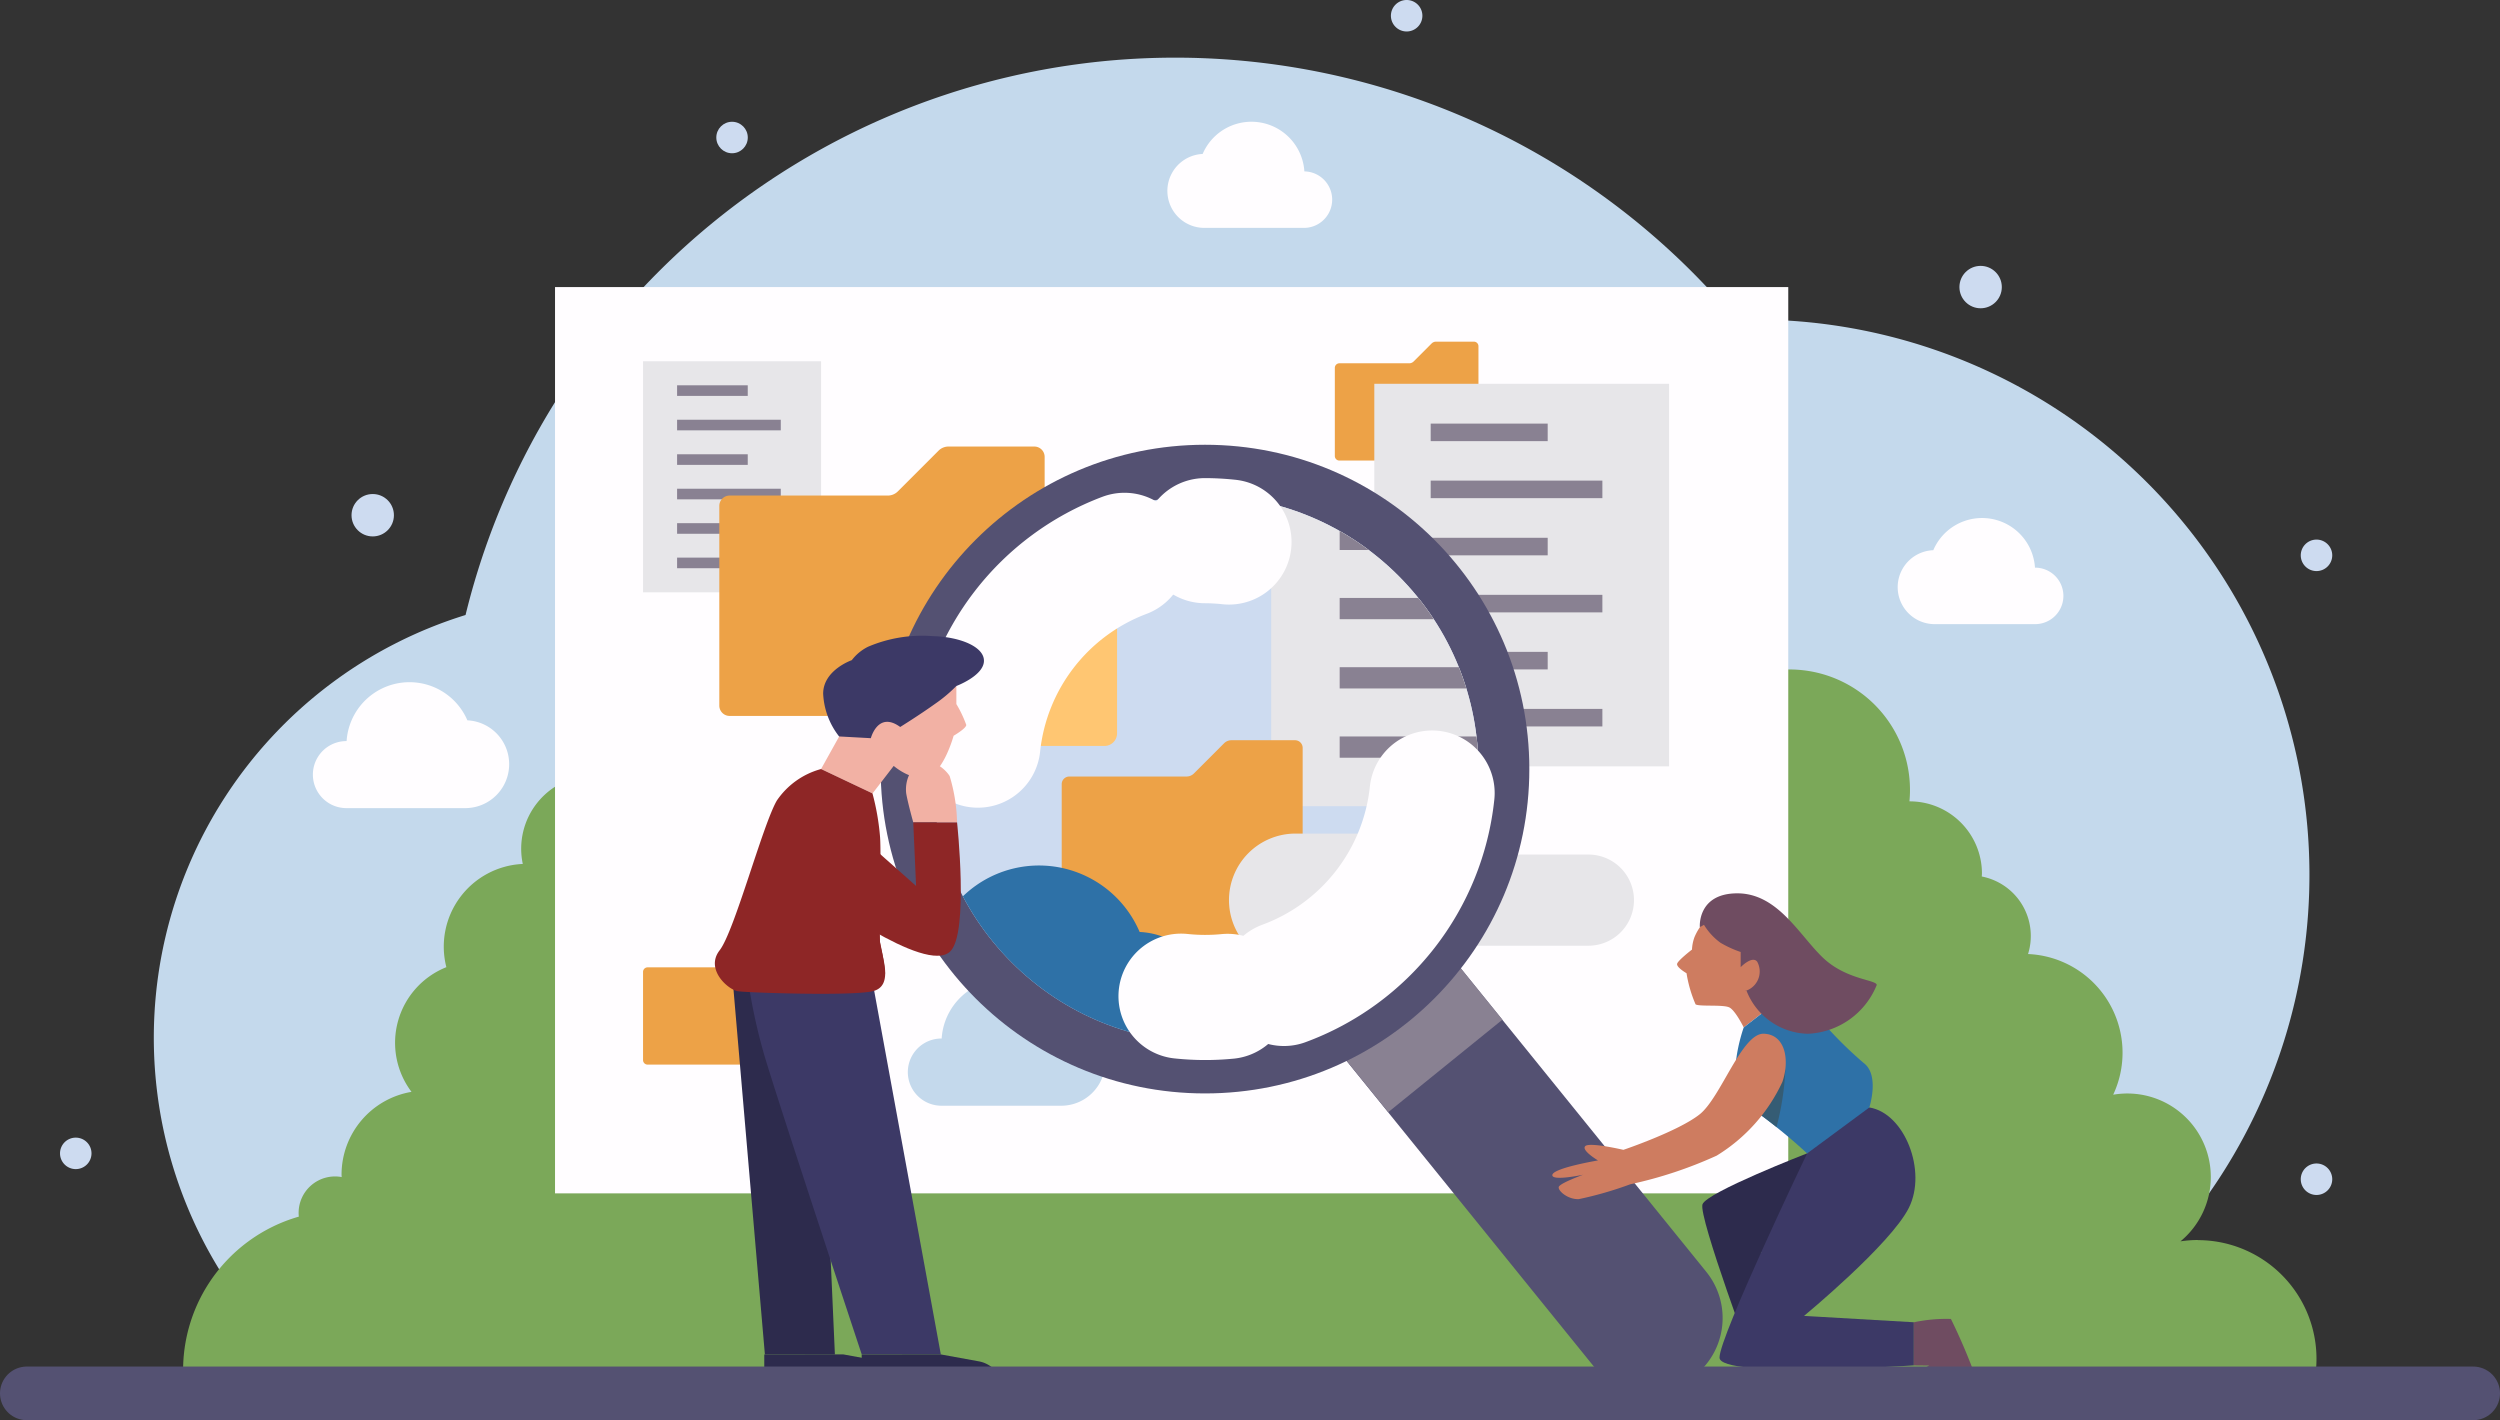 <svg xmlns="http://www.w3.org/2000/svg" width="186.473" height="105.93" viewBox="0 0 186.473 105.93">
    <rect x="0" y="0" width="186.473" height="105.93" fill="#333333" stroke="none"/>
    <defs>
        <style>
            .cls-1,.cls-14,.cls-21{fill:none}.cls-2{fill:#c4d9ec}.cls-3{fill:#7ba859}.cls-4{fill:#6f4c61}.cls-5{fill:#fffdff}.cls-6{fill:#e7e6e9}.cls-7{fill:#eda247}.cls-8{fill:#898192}.cls-9{fill:#545172}.cls-10{fill:#cddbf0}.cls-11{clip-path:url(#clip-path)}.cls-12{fill:#ffc672}.cls-13{fill:#2e71a7}.cls-14{stroke:#fffdff;stroke-width:9.333px}.cls-14,.cls-21{stroke-linecap:round;stroke-miterlimit:10}.cls-15{fill:#2d2b4d}.cls-16{fill:#3c3966}.cls-17{fill:#f2b1a4}.cls-18{fill:#8e2626}.cls-19{fill:#ce7c60}.cls-20{fill:#355c74}.cls-21{stroke:#545172;stroke-width:4px}
        </style>
        <clipPath id="clip-path">
            <circle id="Elipse_10" cx="20.397" cy="20.397" r="20.397" class="cls-1" data-name="Elipse 10" transform="rotate(-45 34.819 14.422)"/>
        </clipPath>
    </defs>
    <g id="_2692123" data-name="2692123" transform="translate(1343.979 233.601)">
        <g id="OBJECTS" transform="translate(-1341.979 -233.601)">
            <g id="Grupo_30" data-name="Grupo 30">
                <path id="Trazado_689" d="M126.842 196.016h129.112a41.421 41.421 0 0 0-20.131-77.616c-.458 0-.914.01-1.368.025a54.487 54.487 0 0 0-94.755 22.011 33.013 33.013 0 0 0-12.861 55.581z" class="cls-2" data-name="Trazado 689" transform="translate(-106.975 -94.564)"/>
                <path id="Trazado_690" d="M273.611 251.879a8.927 8.927 0 0 0-1.295.1 6.226 6.226 0 0 0-5.018-10.938 7.368 7.368 0 0 0-6.351-10.492 4.517 4.517 0 0 0-3.449-5.783c0-.073.011-.145.011-.219a5.386 5.386 0 0 0-5.386-5.386h-.023c.027-.281.041-.565.041-.853a8.985 8.985 0 0 0-12.573-8.237 12.481 12.481 0 0 0-17.282-2.315 20.066 20.066 0 0 0-36.33-4.391 19.335 19.335 0 0 0-31.509 13.854c-.134-.01-.268-.02-.4-.02a5.494 5.494 0 0 0-5.376 6.63 6.175 6.175 0 0 0-5.7 7.7 6.073 6.073 0 0 0-2.6 9.3 6.262 6.262 0 0 0-5.218 6.171c0 .062.008.122.009.184a2.716 2.716 0 0 0-3.211 2.682c0 .091.005.181.014.27a11.918 11.918 0 0 0-8.523 13.053h158.675a8.851 8.851 0 0 0-8.506-11.3z" class="cls-3" data-name="Trazado 690" transform="translate(-111.677 -159.388)"/>
                <path id="Trazado_691" d="M488.606 403.281l-2.282 1.526c-.286.192-.127.584.237.584h6.785l-.9-3.743z" class="cls-4" data-name="Trazado 691" transform="translate(-359.783 -301.598)"/>
                <path id="Rectángulo_1547" d="M0 0h91.986v67.599H0z" class="cls-5" data-name="Rectángulo 1547" transform="translate(39.399 21.413)"/>
                <path id="Trazado_692" d="M417.388 293.619h-13.909a3.4 3.4 0 0 1-3.4-3.4 3.4 3.4 0 0 1 3.4-3.4h13.908a3.4 3.4 0 0 1 3.4 3.4 3.4 3.4 0 0 1-3.399 3.4z" class="cls-6" data-name="Trazado 692" transform="translate(-300.91 -223.079)"/>
                <path id="Trazado_693" d="M305.847 319.133a4.709 4.709 0 0 0-9.03 1.55h-.017a2.507 2.507 0 1 0 0 5.014h8.905a3.283 3.283 0 0 0 .14-6.564z" class="cls-2" data-name="Trazado 693" transform="translate(-228.579 -243.222)"/>
                <path id="Trazado_694" d="M395.01 174.382v-6.575a.34.34 0 0 1 .34-.34h5.209a.462.462 0 0 0 .327-.135l1.343-1.343a.463.463 0 0 1 .327-.136h2.827a.34.34 0 0 1 .34.34v8.189a.34.34 0 0 1-.34.34H395.35a.34.34 0 0 1-.34-.34z" class="cls-7" data-name="Trazado 694" transform="translate(-297.446 -140.369)"/>
                <g id="Grupo_22" data-name="Grupo 22" transform="translate(45.964 26.947)">
                    <path id="Rectángulo_1548" d="M0 0h13.279v17.235H0z" class="cls-6" data-name="Rectángulo 1548"/>
                    <path id="Rectángulo_1549" d="M0 0h5.27v.791H0z" class="cls-8" data-name="Rectángulo 1549" transform="translate(2.54 1.792)"/>
                    <path id="Rectángulo_1550" d="M0 0h7.734v.791H0z" class="cls-8" data-name="Rectángulo 1550" transform="translate(2.54 4.361)"/>
                    <path id="Rectángulo_1551" d="M0 0h5.27v.791H0z" class="cls-8" data-name="Rectángulo 1551" transform="translate(2.54 6.937)"/>
                    <path id="Rectángulo_1552" d="M0 0h7.734v.791H0z" class="cls-8" data-name="Rectángulo 1552" transform="translate(2.54 9.507)"/>
                    <path id="Rectángulo_1553" d="M0 0h5.27v.791H0z" class="cls-8" data-name="Rectángulo 1553" transform="translate(2.54 12.076)"/>
                    <path id="Rectángulo_1554" d="M0 0h7.734v.791H0z" class="cls-8" data-name="Rectángulo 1554" transform="translate(2.54 14.645)"/>
                </g>
                <g id="Grupo_23" data-name="Grupo 23" transform="translate(100.509 28.627)">
                    <path id="Rectángulo_1555" d="M0 0h21.986v28.536H0z" class="cls-6" data-name="Rectángulo 1555"/>
                    <path id="Rectángulo_1556" d="M0 0h8.727v1.309H0z" class="cls-8" data-name="Rectángulo 1556" transform="translate(4.205 2.967)"/>
                    <path id="Rectángulo_1557" d="M0 0h12.806v1.309H0z" class="cls-8" data-name="Rectángulo 1557" transform="translate(4.205 7.221)"/>
                    <path id="Rectángulo_1558" d="M0 0h8.727v1.309H0z" class="cls-8" data-name="Rectángulo 1558" transform="translate(4.205 11.486)"/>
                    <path id="Rectángulo_1559" d="M0 0h12.806v1.309H0z" class="cls-8" data-name="Rectángulo 1559" transform="translate(4.205 15.741)"/>
                    <path id="Rectángulo_1560" d="M0 0h8.727v1.309H0z" class="cls-8" data-name="Rectángulo 1560" transform="translate(4.205 19.995)"/>
                    <path id="Rectángulo_1561" d="M0 0h12.806v1.309H0z" class="cls-8" data-name="Rectángulo 1561" transform="translate(4.205 24.249)"/>
                </g>
                <path id="Trazado_695" d="M249.827 209.929v-14.9a.771.771 0 0 1 .771-.771h11.8a1.048 1.048 0 0 0 .741-.307l3.042-3.042a1.05 1.05 0 0 1 .741-.307h6.4a.771.771 0 0 1 .771.771v18.552a.771.771 0 0 1-.771.771H250.6a.771.771 0 0 1-.773-.767z" class="cls-7" data-name="Trazado 695" transform="translate(-198.174 -157.295)"/>
                <path id="Trazado_696" d="M231.837 316.861v-6.575a.34.34 0 0 1 .34-.34h5.209a.462.462 0 0 0 .327-.136l1.343-1.343a.462.462 0 0 1 .327-.135h2.827a.34.34 0 0 1 .34.34v8.189a.34.34 0 0 1-.34.34h-10.033a.34.34 0 0 1-.34-.34z" class="cls-7" data-name="Trazado 696" transform="translate(-185.873 -237.792)"/>
                <g id="Grupo_28" data-name="Grupo 28" transform="translate(59.034 28.52)">
                    <path id="Trazado_697" d="M411.639 329.009a5.48 5.48 0 0 1-7.708-.814L380 298.62l8.522-6.895 23.931 29.575a5.481 5.481 0 0 1-.814 7.709z" class="cls-9" data-name="Trazado 697" transform="translate(-346.218 -254.957)"/>
                    <path id="Rectángulo_1562" d="M0 0h10.962v13.835H0z" class="cls-8" data-name="Rectángulo 1562" transform="rotate(-39 78.582 -25.89)"/>
                    <circle id="Elipse_8" cx="24.192" cy="24.192" r="24.192" class="cls-9" data-name="Elipse 8" transform="translate(4.654 4.654)"/>
                    <circle id="Elipse_9" cx="20.397" cy="20.397" r="20.397" class="cls-10" data-name="Elipse 9" transform="rotate(-45 34.819 14.422)"/>
                    <g id="Grupo_27" data-name="Grupo 27">
                        <g id="Grupo_26" class="cls-11" data-name="Grupo 26">
                            <g id="Grupo_25" data-name="Grupo 25" transform="translate(-7.381 -3.036)">
                                <path id="Trazado_698" d="M249.827 207.16v-18.209a.942.942 0 0 1 .942-.942h14.425a1.283 1.283 0 0 0 .906-.375l3.719-3.719a1.281 1.281 0 0 1 .906-.375h7.829a.942.942 0 0 1 .942.942v22.678a.942.942 0 0 1-.942.942h-27.785a.942.942 0 0 1-.942-.942z" class="cls-12" data-name="Trazado 698" transform="translate(-249.827 -177.946)"/>
                                <g id="Grupo_24" data-name="Grupo 24" transform="translate(41.165)">
                                    <path id="Rectángulo_1563" d="M0 0h26.698v34.652H0z" class="cls-6" data-name="Rectángulo 1563"/>
                                    <path id="Rectángulo_1564" d="M0 0h10.597v1.59H0z" class="cls-8" data-name="Rectángulo 1564" transform="translate(5.107 3.603)"/>
                                    <path id="Rectángulo_1565" d="M0 0h15.551v1.59H0z" class="cls-8" data-name="Rectángulo 1565" transform="translate(5.107 8.769)"/>
                                    <path id="Rectángulo_1566" d="M0 0h10.597v1.59H0z" class="cls-8" data-name="Rectángulo 1566" transform="translate(5.107 13.948)"/>
                                    <path id="Rectángulo_1567" d="M0 0h15.551v1.59H0z" class="cls-8" data-name="Rectángulo 1567" transform="translate(5.107 19.114)"/>
                                    <path id="Rectángulo_1568" d="M0 0h10.597v1.59H0z" class="cls-8" data-name="Rectángulo 1568" transform="translate(5.107 24.28)"/>
                                    <path id="Rectángulo_1569" d="M0 0h15.551v1.59H0z" class="cls-8" data-name="Rectángulo 1569" transform="translate(5.107 29.447)"/>
                                </g>
                                <path id="Trazado_699" d="M330.589 274.167V263.14a.57.57 0 0 1 .57-.57h8.741a.776.776 0 0 0 .549-.227l2.252-2.253a.776.776 0 0 1 .549-.227h4.741a.57.57 0 0 1 .57.57v13.734a.571.571 0 0 1-.57.57h-16.832a.571.571 0 0 1-.57-.57z" class="cls-7" data-name="Trazado 699" transform="translate(-305.05 -230.134)"/>
                                <path id="Trazado_700" d="M305.681 294.366a8.16 8.16 0 0 0-15.648 2.686h-.026a4.345 4.345 0 1 0 0 8.69h15.432a5.69 5.69 0 0 0 .243-11.374z" class="cls-13" data-name="Trazado 700" transform="translate(-274.33 -250.337)"/>
                                <path id="Trazado_701" d="M395.293 291.806h-20.286a4.962 4.962 0 0 1-4.962-4.962 4.962 4.962 0 0 1 4.962-4.962h20.286a4.962 4.962 0 0 1 4.962 4.962 4.962 4.962 0 0 1-4.962 4.962z" class="cls-6" data-name="Trazado 701" transform="translate(-332.029 -245.19)"/>
                            </g>
                        </g>
                    </g>
                    <path id="Trazado_702" d="M364.386 212.8a17.332 17.332 0 0 1 1.788.1" class="cls-14" data-name="Trazado 702" transform="translate(-335.54 -200.992)"/>
                    <path id="Trazado_703" d="M310.819 230.41a17.034 17.034 0 0 1 10.934-14.156" class="cls-14" data-name="Trazado 703" transform="translate(-298.913 -203.352)"/>
                    <path id="Trazado_704" d="M362.206 320.252a17.112 17.112 0 0 1-3.474-.014" class="cls-14" data-name="Trazado 704" transform="translate(-331.674 -274.453)"/>
                    <path id="Trazado_705" d="M394.05 272.325A17.034 17.034 0 0 1 383 286.526" class="cls-14" data-name="Trazado 705" transform="translate(-348.265 -241.692)"/>
                </g>
                <path id="Trazado_706" d="M489.5 357.314s-7.465 2.893-7.8 3.795 3.9 12.226 3.9 12.226h3l-2.545-8.613 6.814-3.877z" class="cls-15" data-name="Trazado 706" transform="translate(-356.711 -271.285)"/>
                <path id="Trazado_707" d="M492.279 349.836s-6.535 13.65-6.535 15.232 14.494.58 14.494.58v-3.215l-8.19-.474s6.451-5.323 7.821-8.064-.316-7.062-2.951-7.484-4.639 3.425-4.639 3.425z" class="cls-16" data-name="Trazado 707" transform="translate(-359.487 -263.807)"/>
                <g id="Grupo_29" data-name="Grupo 29" transform="translate(51.32 47.446)">
                    <path id="Trazado_708" d="M294.39 269.292s-.4-1.423-.527-2.161a2.574 2.574 0 0 1 1.028-2.372c.685-.29 1.792.4 2.214 1.08a12.953 12.953 0 0 1 .553 3.452z" class="cls-17" data-name="Trazado 708" transform="translate(-279.59 -255.398)"/>
                    <path id="Trazado_709" d="M260.431 404.74v2.66h10.528a2.18 2.18 0 0 0-1.789-2.145l-2.836-.517z" class="cls-15" data-name="Trazado 709" transform="translate(-256.745 -351.159)"/>
                    <path id="Trazado_710" d="M252.827 314.657l2.451 28.487h5.222l-1.265-28.487z" class="cls-15" data-name="Trazado 710" transform="translate(-251.546 -289.563)"/>
                    <path id="Trazado_711" d="M265.524 313.777l5.1 27.828h-5.9s-6.219-18.763-7.273-22.347a41.446 41.446 0 0 1-1.37-6.851z" class="cls-16" data-name="Trazado 711" transform="translate(-253.768 -288.025)"/>
                    <path id="Trazado_712" d="M273.827 251.557l3.716-6.68 6.377-.3v2.135a8.672 8.672 0 0 1 .738 1.555c0 .263-.943.808-.943.808s-.717 2.618-1.9 3.04-2.569-.791-2.569-.791l-1.581 2.055z" class="cls-17" data-name="Trazado 712" transform="translate(-265.905 -241.642)"/>
                    <path id="Trazado_713" d="M280.072 242.083s1.449-.9 2.582-1.713a11 11 0 0 0 1.608-1.344s1.976-.738 2.055-1.818-1.739-1.845-3.795-1.9a10.281 10.281 0 0 0-4.849.791 3.456 3.456 0 0 0-1.212 1s-2.135.738-2.135 2.5a5.585 5.585 0 0 0 1.189 3.19l2.368.13s.529-2.049 2.189-.836z" class="cls-16" data-name="Trazado 713" transform="translate(-266.247 -235.304)"/>
                    <path id="Trazado_714" d="M260.532 268.475a18.139 18.139 0 0 1 .567 3.268c.105 1.634-.106 6.852 0 7.853s1.08 3.268-.567 3.637-9.289.106-10.027 0-2.477-1.634-1.371-3.057 3.215-9.382 4.269-11.174a5.832 5.832 0 0 1 3.294-2.345z" class="cls-18" data-name="Trazado 714" transform="translate(-248.775 -256.742)"/>
                    <path id="Trazado_715" d="M272.244 295.74l5.283 6.064a17.2 17.2 0 0 0-.382-2.322c-.031-.292-.034-.942-.027-1.756z" class="cls-18" data-name="Trazado 715" transform="translate(-264.823 -276.628)"/>
                    <path id="Trazado_716" d="M283.41 404.74v2.66h10.528a2.18 2.18 0 0 0-1.789-2.145l-2.836-.517z" class="cls-15" data-name="Trazado 716" transform="translate(-272.457 -351.159)"/>
                    <path id="Trazado_717" d="M273.772 277.24l6.061 5.376-.211-4.743h3.268s.887 8.23-.5 9.617c-1.819 1.82-10.146-4.4-10.146-4.4z" class="cls-18" data-name="Trazado 717" transform="translate(-264.823 -263.979)"/>
                </g>
                <path id="Trazado_718" d="M480.7 310.682l2.135-1.66-.632-4.7-4.506-1.463a4.179 4.179 0 0 0-.672 1.094 3.086 3.086 0 0 0-.184.922s-1.028.791-1.107 1.054.7.711.7.711a9.628 9.628 0 0 0 .674 2.319c.263.184 2.082 0 2.53.237s1.062 1.486 1.062 1.486z" class="cls-19" data-name="Trazado 718" transform="translate(-352.637 -234.047)"/>
                <path id="Trazado_719" d="M495.781 323.4a30 30 0 0 0 3.268 3.268c1.212.9.422 3.32.422 3.32l-4.638 3.426a41.241 41.241 0 0 0-4.322-3.479c-2.055-1.371-.409-5.916-.409-5.916l2.135-1.66z" class="cls-13" data-name="Trazado 719" transform="translate(-362.04 -247.381)"/>
                <path id="Trazado_720" d="M493.544 340.453c.607.419 1.223.889 1.786 1.343a20.451 20.451 0 0 0 .66-4.306l-2.446 2.963z" class="cls-20" data-name="Trazado 720" transform="translate(-364.82 -257.729)"/>
                <path id="Trazado_721" d="M484.566 303.214a5.038 5.038 0 0 0 4.585 3.241 5.814 5.814 0 0 0 5.139-3.637c0-.4-2.281-.377-4.032-2.056s-3.36-4.783-6.364-4.783-2.8 2.527-2.8 2.527l.31-.179a4.629 4.629 0 0 0 1.237 1.342 7.981 7.981 0 0 0 1.5.685v1.133s.87-.9 1.238-.4a1.521 1.521 0 0 1-.924 2.184" class="cls-4" data-name="Trazado 721" transform="translate(-356.306 -229.346)"/>
                <path id="Trazado_722" d="M529.44 396.5a11.587 11.587 0 0 1 2.767-.25 44.8 44.8 0 0 1 2.214 5.376c.119.474-5.969.435-5.969.435a1.835 1.835 0 0 1 .514-1.225 11.928 11.928 0 0 1 1.613-1.109l-1.139-.011z" class="cls-4" data-name="Trazado 722" transform="translate(-388.689 -297.871)"/>
                <path id="Trazado_723" d="M451.615 337.762s-2.53-.593-2.846-.277.949 1.067.949 1.067-3.281.553-3.4 1.067 2.293 0 2.293 0-1.739.632-1.818.909.672.949 1.5.909a27.02 27.02 0 0 0 3.834-1.107 31.517 31.517 0 0 0 6.443-2.135 12.723 12.723 0 0 0 4.9-5.494c.553-1.581.256-3.547-1.384-3.6s-3.193 4.743-4.778 6.008-5.693 2.653-5.693 2.653z" class="cls-19" data-name="Trazado 723" transform="translate(-332.526 -251.996)"/>
                <path id="Trazado_724" d="M165.484 249.006a4.7 4.7 0 0 0-9.009 1.546h-.015a2.5 2.5 0 0 0 0 5h8.885a3.276 3.276 0 0 0 .14-6.548z" class="cls-5" data-name="Trazado 724" transform="translate(-132.622 -195.275)"/>
                <path id="Trazado_725" d="M530.451 209.853a3.956 3.956 0 0 1 7.586 1.3h.013a2.106 2.106 0 0 1 0 4.213h-7.482a2.758 2.758 0 0 1-.118-5.514z" class="cls-5" data-name="Trazado 725" transform="translate(-388.249 -168.812)"/>
                <path id="Trazado_726" d="M358.118 116.391a3.956 3.956 0 0 1 7.587 1.3h.013a2.107 2.107 0 0 1 0 4.213h-7.482a2.759 2.759 0 0 1-.118-5.515z" class="cls-5" data-name="Trazado 726" transform="translate(-270.413 -104.906)"/>
                <path id="Línea_8" d="M0 0h182.473" class="cls-21" data-name="Línea 8" transform="translate(0 103.93)"/>
                <circle id="Elipse_11" cx="1.174" cy="1.174" r="1.174" class="cls-10" data-name="Elipse 11" transform="translate(51.429 9.083)"/>
                <path id="Trazado_727" d="M625.19 213.716a1.174 1.174 0 1 1-1.174-1.174 1.174 1.174 0 0 1 1.174 1.174z" class="cls-10" data-name="Trazado 727" transform="translate(-453.23 -172.294)"/>
                <path id="Trazado_728" d="M410.584 86.441a1.174 1.174 0 1 1-1.174-1.174 1.174 1.174 0 0 1 1.174 1.174z" class="cls-10" data-name="Trazado 728" transform="translate(-306.489 -85.267)"/>
                <path id="Trazado_729" d="M96.666 354.775a1.174 1.174 0 1 1-1.174-1.175 1.174 1.174 0 0 1 1.174 1.175z" class="cls-10" data-name="Trazado 729" transform="translate(-91.841 -268.745)"/>
                <path id="Trazado_730" d="M625.19 360.873a1.174 1.174 0 1 1-1.174-1.174 1.174 1.174 0 0 1 1.174 1.174z" class="cls-10" data-name="Trazado 730" transform="translate(-453.23 -272.915)"/>
                <circle id="Elipse_12" cx="1.581" cy="1.581" r="1.581" class="cls-10" data-name="Elipse 12" transform="translate(24.22 36.849)"/>
                <circle id="Elipse_13" cx="1.581" cy="1.581" r="1.581" class="cls-10" data-name="Elipse 13" transform="translate(144.152 19.832)"/>
            </g>
        </g>
    </g>
</svg>

